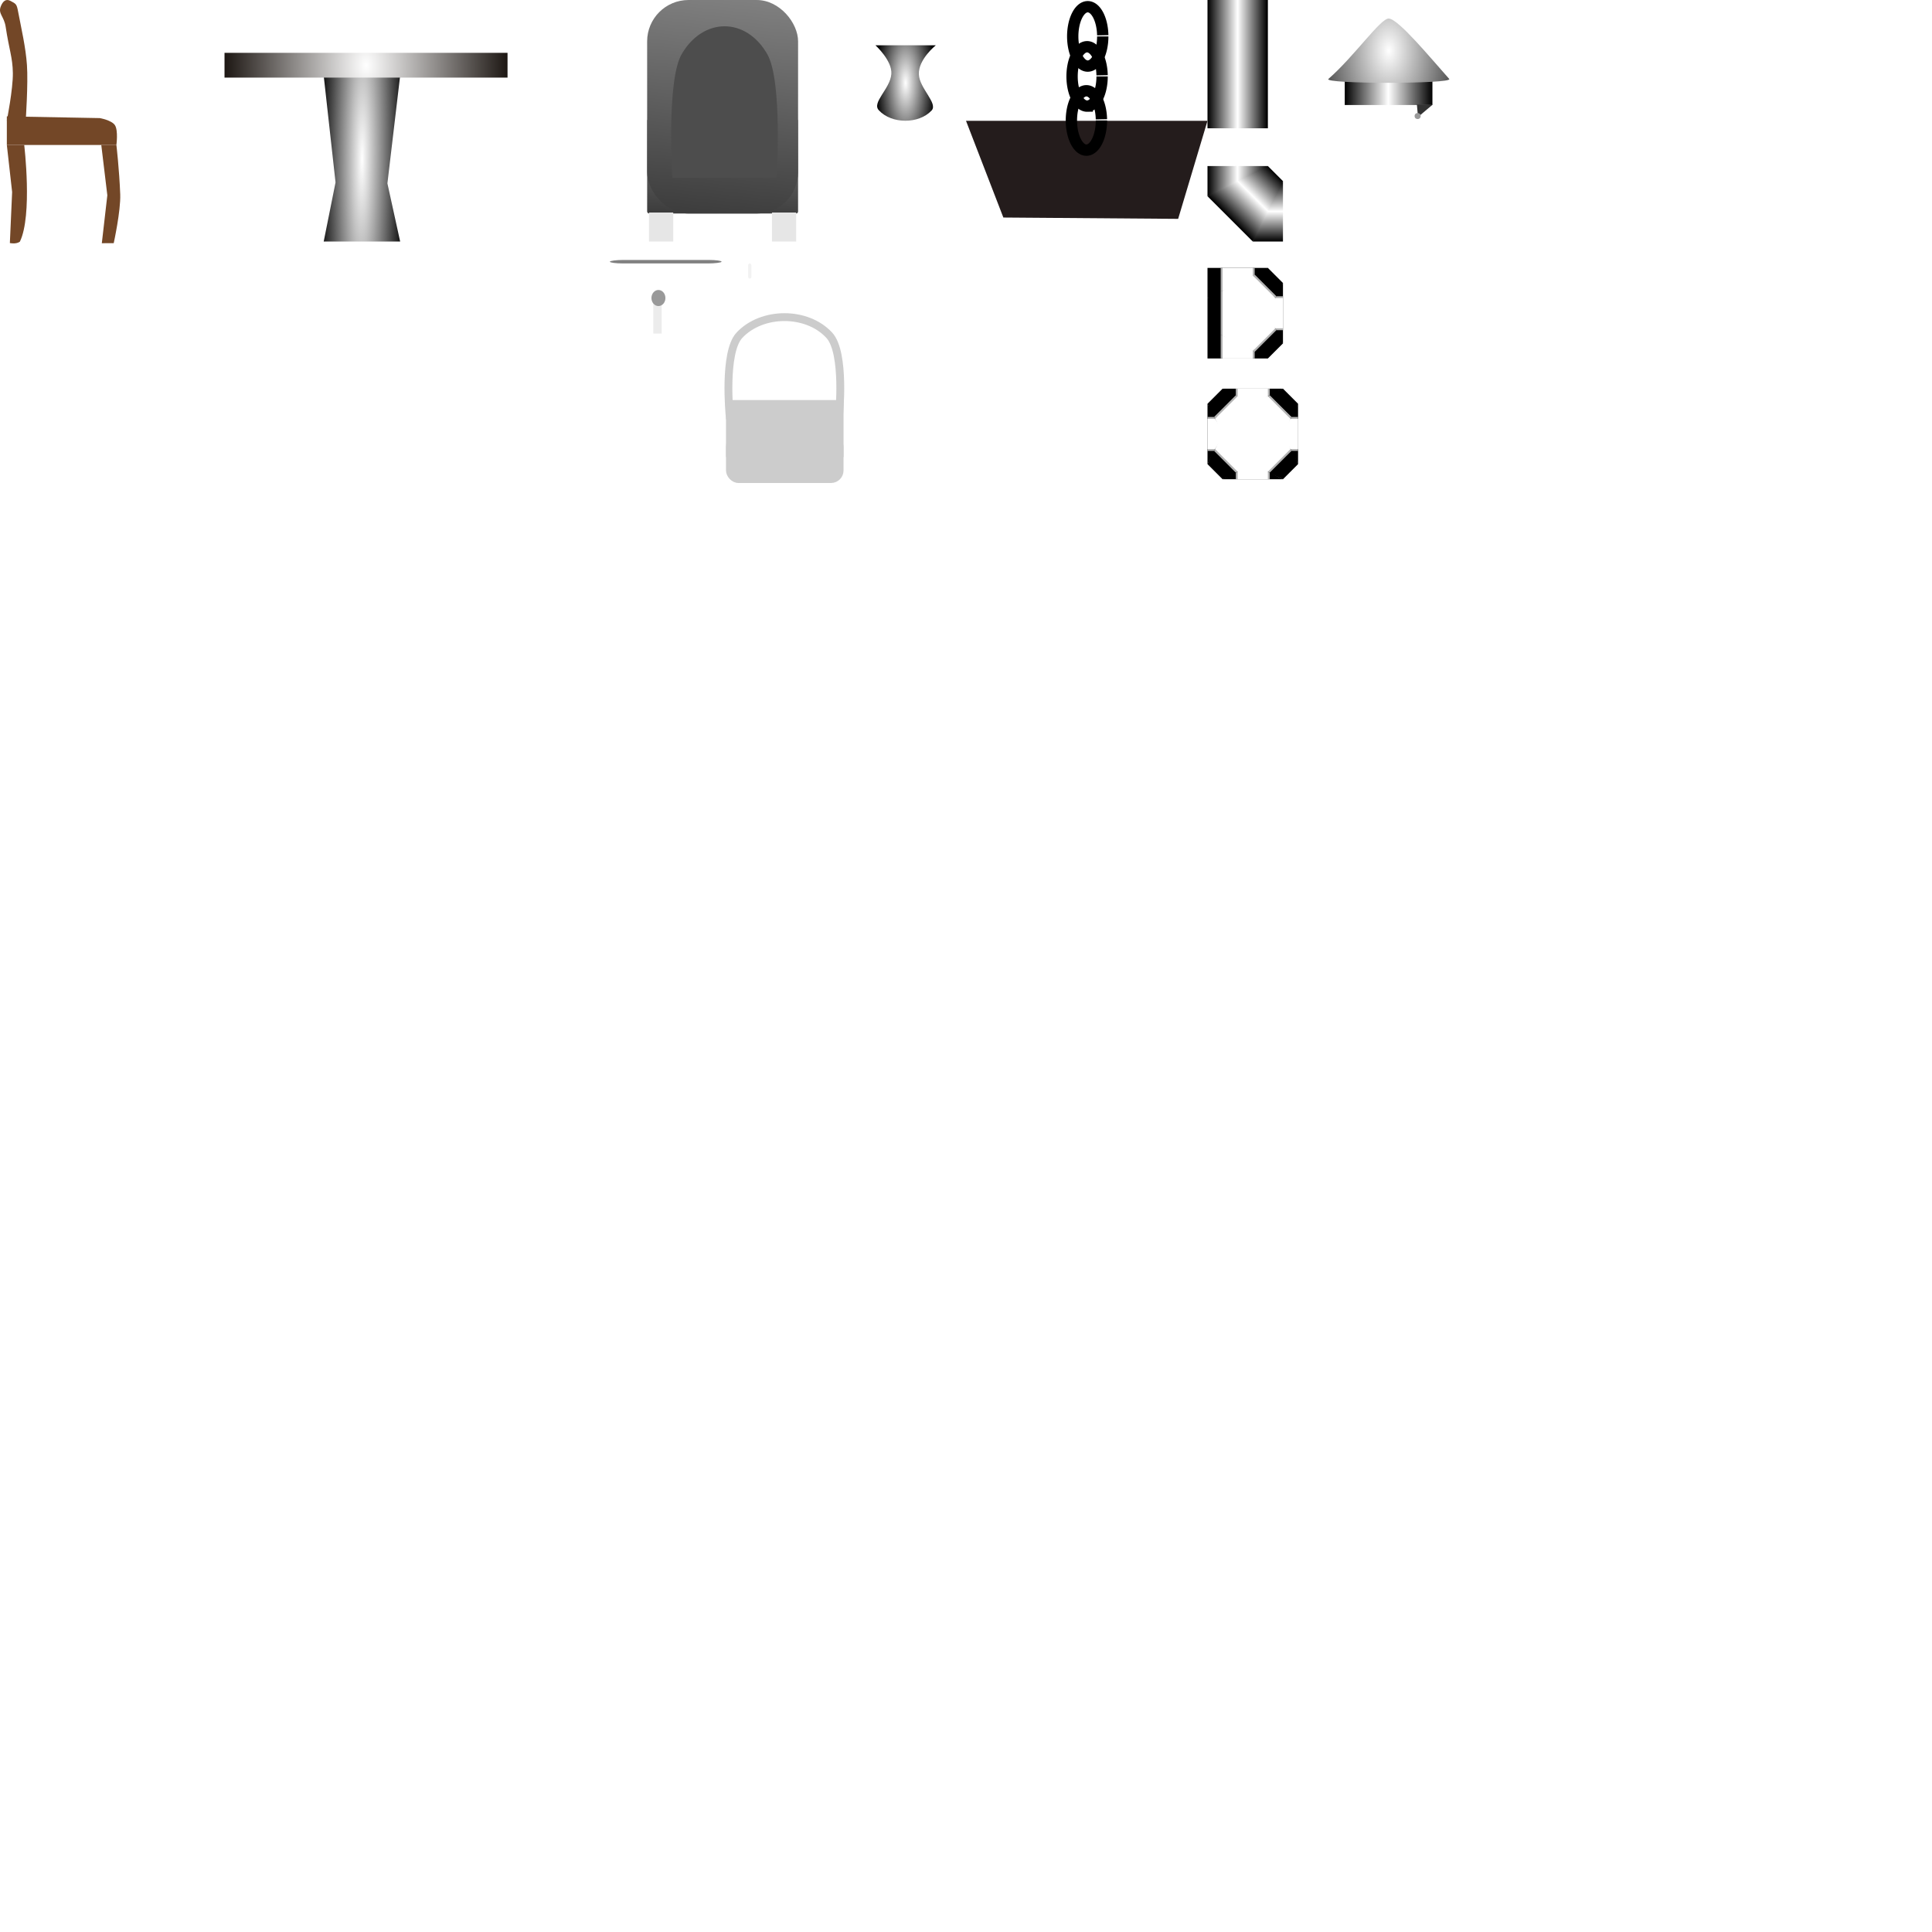 <?xml version="1.0" encoding="UTF-8" standalone="no"?>
<!-- Created with Inkscape (http://www.inkscape.org/) -->

<svg
   xmlns:dc="http://purl.org/dc/elements/1.1/"
   xmlns:cc="http://creativecommons.org/ns#"
   xmlns:rdf="http://www.w3.org/1999/02/22-rdf-syntax-ns#"
   xmlns:svg="http://www.w3.org/2000/svg"
   xmlns="http://www.w3.org/2000/svg"
   xmlns:xlink="http://www.w3.org/1999/xlink"
   xmlns:sodipodi="http://sodipodi.sourceforge.net/DTD/sodipodi-0.dtd"
   xmlns:inkscape="http://www.inkscape.org/namespaces/inkscape"
   width="1024"
   height="1024"
   viewBox="0 0 1024 1024"
   id="svg2"
   version="1.1"
   inkscape:version="0.91 r13725"
   sodipodi:docname="furniture_normals.svg"
   inkscape:export-filename="C:\code\fireperson\Assets\Materials\Objects\objects1_normals.png"
   inkscape:export-xdpi="90"
   inkscape:export-ydpi="90">
  <defs
     id="defs4">
    <linearGradient
       inkscape:collect="always"
       id="linearGradient5692">
      <stop
         style="stop-color:#000000;stop-opacity:1;"
         offset="0"
         id="stop5694" />
      <stop
         id="stop5700"
         offset="0.497"
         style="stop-color:#ffffff;stop-opacity:1" />
      <stop
         style="stop-color:#000000;stop-opacity:1"
         offset="1"
         id="stop5696" />
    </linearGradient>
    <linearGradient
       inkscape:collect="always"
       id="linearGradient3445">
      <stop
         style="stop-color:#000000;stop-opacity:1;"
         offset="0"
         id="stop3447" />
      <stop
         style="stop-color:#808080;stop-opacity:1"
         offset="1"
         id="stop3449" />
    </linearGradient>
    <linearGradient
       inkscape:collect="always"
       id="linearGradient4480">
      <stop
         style="stop-color:#ffffff;stop-opacity:1"
         offset="0"
         id="stop4482" />
      <stop
         style="stop-color:#000000;stop-opacity:1"
         offset="1"
         id="stop4484" />
    </linearGradient>
    <linearGradient
       inkscape:collect="always"
       id="linearGradient4458">
      <stop
         style="stop-color:#ffffff;stop-opacity:1"
         offset="0"
         id="stop4460" />
      <stop
         style="stop-color:#000000;stop-opacity:1"
         offset="1"
         id="stop4462" />
    </linearGradient>
    <filter
       style="color-interpolation-filters:sRGB"
       inkscape:label="Greyscale"
       id="filter4321">
      <feColorMatrix
         values="0.469 0.83 0.47 0.05 0 0.469 0.83 0.47 0.05 0 0.469 0.83 0.47 0.05 0 0 0 0 1 0 "
         id="feColorMatrix4323"
         result="fbSourceGraphic" />
      <feColorMatrix
         result="fbSourceGraphicAlpha"
         in="fbSourceGraphic"
         values="0 0 0 -1 0 0 0 0 -1 0 0 0 0 -1 0 0 0 0 1 0"
         id="feColorMatrix4325" />
      <feColorMatrix
         id="feColorMatrix4327"
         values="0.47 0.83 0.47 0.05 0 0.47 0.83 0.47 0.05 0 0.47 0.83 0.47 0.05 0 0 0 0 1 0 "
         in="fbSourceGraphic" />
    </filter>
    <radialGradient
       inkscape:collect="always"
       xlink:href="#linearGradient4171"
       id="radialGradient4179"
       cx="189.83"
       cy="84.423"
       fx="189.83"
       fy="84.423"
       r="20.257"
       gradientTransform="matrix(1.14,0.012,-0.094,9.209,-16.555,-667.198)"
       gradientUnits="userSpaceOnUse" />
    <linearGradient
       inkscape:collect="always"
       id="linearGradient4171">
      <stop
         style="stop-color:#ffffff;stop-opacity:1"
         offset="0"
         id="stop4173" />
      <stop
         style="stop-color:#000000;stop-opacity:1"
         offset="1"
         id="stop4175" />
    </linearGradient>
    <radialGradient
       inkscape:collect="always"
       xlink:href="#linearGradient4181"
       id="radialGradient4187"
       cx="194"
       cy="34.928"
       fx="194"
       fy="34.928"
       r="75"
       gradientTransform="matrix(1,-0.018,0.027,1.455,-0.899,15.678)"
       gradientUnits="userSpaceOnUse" />
    <linearGradient
       inkscape:collect="always"
       id="linearGradient4181">
      <stop
         style="stop-color:#ffffff;stop-opacity:1"
         offset="0"
         id="stop4183" />
      <stop
         style="stop-color:#1d1713;stop-opacity:1"
         offset="1"
         id="stop4185" />
    </linearGradient>
    <filter
       style="color-interpolation-filters:sRGB;"
       inkscape:label="Greyscale"
       id="filter4217">
      <feColorMatrix
         values="0.21 0.72 0.072 0 0 0.21 0.72 0.072 0 0 0.21 0.72 0.072 0 0 0 0 0 1 0 "
         id="feColorMatrix4219" />
    </filter>
    <filter
       style="color-interpolation-filters:sRGB;"
       inkscape:label="Greyscale"
       id="filter4221">
      <feColorMatrix
         values="0.21 0.72 0.072 0 0 0.21 0.72 0.072 0 0 0.21 0.72 0.072 0 0 0 0 0 1 0 "
         id="feColorMatrix4223" />
    </filter>
    <radialGradient
       inkscape:collect="always"
       xlink:href="#linearGradient4458"
       id="radialGradient4466"
       cx="736.084"
       cy="55.214"
       fx="736.084"
       fy="55.214"
       r="32.084"
       gradientTransform="matrix(1.573,-5.7958e-7,9.2643693e-7,2.514,-421.79,-83.616)"
       gradientUnits="userSpaceOnUse" />
    <filter
       inkscape:collect="always"
       style="color-interpolation-filters:sRGB"
       id="filter4476"
       x="-0.028"
       width="1.055"
       y="-0.052"
       height="1.104">
      <feGaussianBlur
         inkscape:collect="always"
         stdDeviation="0.737"
         id="feGaussianBlur4478" />
    </filter>
    <radialGradient
       inkscape:collect="always"
       xlink:href="#linearGradient4480"
       id="radialGradient4488"
       cx="480"
       cy="72.362"
       fx="480"
       fy="72.362"
       r="16"
       gradientTransform="matrix(1,2.5099969e-7,-6.9024985e-7,2.75,4.9948012e-5,-126.634)"
       gradientUnits="userSpaceOnUse" />
    <linearGradient
       inkscape:collect="always"
       xlink:href="#linearGradient3445"
       id="linearGradient3451"
       x1="384"
       y1="249.362"
       x2="407"
       y2="28.362"
       gradientUnits="userSpaceOnUse" />
    <linearGradient
       inkscape:collect="always"
       xlink:href="#linearGradient5692"
       id="linearGradient5698"
       x1="-671.665"
       y1="28.362"
       x2="-640"
       y2="28.362"
       gradientUnits="userSpaceOnUse"
       gradientTransform="matrix(1,0,0,1.062,0,-1.773)" />
    <linearGradient
       inkscape:collect="always"
       xlink:href="#linearGradient5692"
       id="linearGradient5702"
       x1="652.375"
       y1="144.487"
       x2="676.25"
       y2="120.487"
       gradientUnits="userSpaceOnUse" />
    <linearGradient
       inkscape:collect="always"
       xlink:href="#linearGradient5692"
       id="linearGradient5704"
       x1="640"
       y1="124.362"
       x2="672"
       y2="124.362"
       gradientUnits="userSpaceOnUse" />
    <linearGradient
       inkscape:collect="always"
       xlink:href="#linearGradient5692"
       id="linearGradient5706"
       x1="673.25"
       y1="156.362"
       x2="673.25"
       y2="124.237"
       gradientUnits="userSpaceOnUse" />
    <linearGradient
       inkscape:collect="always"
       xlink:href="#linearGradient5692"
       id="linearGradient5708"
       x1="712.748"
       y1="76.09"
       x2="759.207"
       y2="76.09"
       gradientUnits="userSpaceOnUse" />
    <linearGradient
       gradientTransform="matrix(1,0,0,0.444,0,78.705)"
       inkscape:collect="always"
       xlink:href="#linearGradient3445"
       id="linearGradient3451-5"
       x1="384"
       y1="249.362"
       x2="407"
       y2="28.362"
       gradientUnits="userSpaceOnUse" />
  </defs>
  <sodipodi:namedview
     id="base"
     pagecolor="#ffffff"
     bordercolor="#666666"
     borderopacity="1.0"
     inkscape:pageopacity="0.0"
     inkscape:pageshadow="2"
     inkscape:zoom="1.4142136"
     inkscape:cx="431.08044"
     inkscape:cy="948.19739"
     inkscape:document-units="px"
     inkscape:current-layer="layer1"
     showgrid="true"
     inkscape:window-width="1366"
     inkscape:window-height="705"
     inkscape:window-x="-8"
     inkscape:window-y="-8"
     inkscape:window-maximized="1"
     gridtolerance="10"
     units="px">
    <inkscape:grid
       type="xygrid"
       id="grid4179"
       spacingx="64"
       spacingy="64"
       originy="0" />
  </sodipodi:namedview>
  <g
     inkscape:label="Layer 1"
     inkscape:groupmode="layer"
     id="layer1"
     transform="translate(0,-28.362)">
    <rect
       style="fill:url(#linearGradient3451-5);fill-opacity:1;stroke:none;stroke-opacity:1"
       id="rect4153-4"
       width="80"
       height="50.231"
       x="343"
       y="91.295"
       inkscape:export-filename="C:\code\fireperson\Assets\Materials\Objects\rect4155-8nor.png"
       inkscape:export-xdpi="90"
       inkscape:export-ydpi="90"
       ry="1.067" />
    <path
       style="fill:url(#radialGradient4179);fill-opacity:1;stroke:none;stroke-opacity:1;filter:url(#filter4217)"
       d="m 171.572,68.485 40.514,0 -6.752,57.071 6.752,30.808 -40.514,0 6.27,-31.313 z"
       id="rect4150"
       inkscape:connector-curvature="0"
       sodipodi:nodetypes="ccccccc" />
    <rect
       style="fill:url(#radialGradient4187);fill-opacity:1;stroke:none;stroke-opacity:1;filter:url(#filter4221)"
       id="rect4148"
       width="150"
       height="13.131"
       x="119"
       y="56.363" />
    <rect
       style="opacity:1;fill:url(#linearGradient5708);fill-opacity:1;stroke:none;stroke-width:4;stroke-opacity:1"
       id="rect4393"
       width="46.459"
       height="15.864"
       x="712.748"
       y="68.158" />
    <rect
       style="fill:url(#linearGradient3451);fill-opacity:1;stroke:none;stroke-opacity:1"
       id="rect4153"
       width="80"
       height="113.163"
       x="343"
       y="28.362"
       inkscape:export-filename="C:\code\fireperson\Assets\Materials\Objects\rect4155-8nor.png"
       inkscape:export-xdpi="90"
       inkscape:export-ydpi="90"
       ry="21.92" />
    <path
       style="fill:#4d4d4d;fill-opacity:1;stroke:none;stroke-opacity:1"
       d="m 361.272,57.122 c 11.362,-19.697 34.123,-19.826 45.432,-2e-6 8.139,14.269 4.938,65.468 4.938,65.468 l -55.309,0 c 0,0 -3.157,-51.433 4.938,-65.468 z"
       id="rect4172"
       inkscape:connector-curvature="0"
       sodipodi:nodetypes="ssccs"
       inkscape:export-filename="C:\code\fireperson\Assets\Materials\Objects\rect4155-8nor.png"
       inkscape:export-xdpi="90"
       inkscape:export-ydpi="90" />
    <path
       style="opacity:0.5;fill:#ffffff;fill-opacity:1;stroke:none;stroke-opacity:1"
       d="m 329.623,240.597 c 11.523,-11.061 34.606,-11.134 46.076,0 8.255,8.013 5.008,36.765 5.008,36.765 l -56.093,0 c 0,0 -3.202,-28.883 5.008,-36.765 z"
       id="rect4172-9"
       inkscape:connector-curvature="0"
       sodipodi:nodetypes="ssccs" />
    <rect
       style="fill:#cccccc;stroke:#cccccc;stroke-width:3.472;stroke-opacity:1"
       id="rect3467-5"
       width="58.836"
       height="26.725"
       x="386.53"
       y="242.141"
       ry="0" />
    <path
       style="fill:#734727;fill-opacity:1;stroke:none;stroke-opacity:1"
       d="M 0.407,31.762 C 1.48,29.026 3.123,27.591 5.451,28.787 c 3.191,1.639 3.402,1.798 4.166,5.836 1.767,9.342 3.991,18.644 4.665,28.187 0.693,9.81 -0.661,29.523 -0.661,29.523 l -10.011,0 c 0,0 3.323,-16.758 3.204,-25.278 -0.116,-8.287 -1.998,-12.361 -3.803,-24.448 C 2.162,36.925 -1.14,35.7 0.407,31.762 Z"
       id="rect4136"
       inkscape:connector-curvature="0"
       sodipodi:nodetypes="ssssccsss" />
    <path
       style="fill:#734727;fill-opacity:1;stroke:none;stroke-opacity:1"
       d="m 3.626,90.035 49.256,0.92 c 0,0 6.332,1.098 8.047,3.781 1.805,2.825 0.763,10.473 0.763,10.473 l -58.066,0 z"
       id="rect4138"
       inkscape:connector-curvature="0"
       sodipodi:nodetypes="ccsccc" />
    <path
       style="fill:#734727;fill-opacity:1;stroke:none;stroke-opacity:1"
       d="m 3.626,105.208 9.21,0 c 0,0 4.48,37.299 -2.309,51.263 -2.159,1.465 -5.3,0.707 -5.3,0.707 l 1.201,-27.033 z"
       id="rect4140"
       inkscape:connector-curvature="0"
       sodipodi:nodetypes="cccccc" />
    <path
       style="fill:#734727;fill-opacity:1;stroke:none;stroke-opacity:1"
       d="m 53.683,105.208 8.009,0 c 0,0 1.522,12.875 2.028,26.147 0.331,8.675 -3.442,25.88 -3.442,25.88 l -6.313,0.035 2.922,-25.394 z"
       id="rect4142"
       inkscape:connector-curvature="0"
       sodipodi:nodetypes="ccscccc" />
    <rect
       style="fill:#e6e6e6;fill-opacity:1;stroke:none;stroke-opacity:1"
       id="rect4155"
       width="12.84"
       height="15.354"
       x="343.988"
       y="141.008"
       inkscape:export-filename="C:\code\fireperson\Assets\Materials\Objects\rect4155-8nor.png"
       inkscape:export-xdpi="90"
       inkscape:export-ydpi="90" />
    <rect
       style="fill:#e6e6e6;fill-opacity:1;stroke:none;stroke-opacity:1"
       id="rect4155-8"
       width="12.84"
       height="15.354"
       x="409.153"
       y="141.008"
       inkscape:export-filename="C:\code\fireperson\Assets\Materials\Objects\rect4155-8nor.png"
       inkscape:export-xdpi="90"
       inkscape:export-ydpi="90" />
    <path
       style="fill:url(#radialGradient4488);fill-opacity:1;stroke:none;stroke-opacity:1"
       d="m 464,52.362 32,0 c 0,0 -9.311,7.442 -8.996,15.38 0.297,7.505 10.329,15.414 6.734,19.225 -6.851,7.263 -21.195,7.184 -27.959,-0.186 -3.833,-4.176 6.069,-11.314 6.658,-19.223 C 472.963,60.493 464,52.362 464,52.362 Z"
       id="rect4187"
       inkscape:connector-curvature="0"
       sodipodi:nodetypes="ccssssc" />
    <path
       style="fill:#241c1c;fill-opacity:1;stroke:none;stroke-opacity:1"
       d="m 512,92.383 128,0 -15.556,51.979 -92.645,-0.707 z"
       id="rect4206"
       inkscape:connector-curvature="0"
       sodipodi:nodetypes="ccccc" />
    <path
       style="fill:none;fill-opacity:1;stroke:#000000;stroke-width:6;stroke-opacity:1"
       id="path4226"
       sodipodi:type="arc"
       sodipodi:cx="575.81982"
       sodipodi:cy="92.202812"
       sodipodi:rx="7.9583693"
       sodipodi:ry="15.736544"
       sodipodi:start="0"
       sodipodi:end="6.2442957"
       d="m 583.778,92.203 a 7.958,15.737 0 0 1 -7.881,15.736 7.958,15.737 0 0 1 -8.034,-15.43 7.958,15.737 0 0 1 7.725,-16.036 7.958,15.737 0 0 1 8.184,15.118"
       sodipodi:open="true" />
    <path
       style="fill:none;fill-opacity:1;stroke:#000000;stroke-width:6;stroke-opacity:1"
       id="path4226-5"
       sodipodi:type="arc"
       sodipodi:cx="576.18018"
       sodipodi:cy="68.868279"
       sodipodi:rx="7.9583693"
       sodipodi:ry="15.736544"
       sodipodi:start="0"
       sodipodi:end="6.2442957"
       d="m 584.139,68.868 a 7.958,15.737 0 0 1 -7.881,15.736 7.958,15.737 0 0 1 -8.034,-15.43 7.958,15.737 0 0 1 7.725,-16.036 7.958,15.737 0 0 1 8.184,15.118"
       sodipodi:open="true" />
    <path
       style="fill:none;fill-opacity:1;stroke:#000000;stroke-width:6;stroke-opacity:1"
       id="path4226-6"
       sodipodi:type="arc"
       sodipodi:cx="576.52692"
       sodipodi:cy="47.655079"
       sodipodi:rx="7.9583693"
       sodipodi:ry="15.736544"
       sodipodi:start="0"
       sodipodi:end="6.2442957"
       d="m 584.485,47.655 a 7.958,15.737 0 0 1 -7.881,15.736 7.958,15.737 0 0 1 -8.034,-15.43 7.958,15.737 0 0 1 7.725,-16.036 7.958,15.737 0 0 1 8.184,15.118"
       sodipodi:open="true" />
    <path
       style="fill:url(#radialGradient4466);fill-opacity:1;fill-rule:evenodd;stroke:none;stroke-width:1px;stroke-linecap:butt;stroke-linejoin:miter;stroke-opacity:1;filter:url(#filter4476)"
       d="m 704.105,70.184 c -3.174,2.762 66.443,2.739 64,0 -10.041,-11.258 -26.815,-31.646 -32,-32 -4.292,-0.293 -18.397,20.164 -32,32 z"
       id="path4257"
       inkscape:connector-curvature="0"
       sodipodi:nodetypes="ssss" />
    <rect
       style="fill:url(#linearGradient5698);fill-opacity:1;stroke:none;stroke-opacity:1"
       id="rect4136-3-9-0-5"
       width="32"
       height="68"
       x="-672"
       y="28.362"
       inkscape:export-filename="C:\code\fireperson\Assets\Sprites\pipe.png"
       inkscape:export-xdpi="90"
       inkscape:export-ydpi="90"
       transform="scale(-1,1)" />
    <path
       style="fill:url(#linearGradient5704);fill-opacity:1;stroke:none;stroke-opacity:1"
       d="m 672,116.362 -32,0 0,16 23.711,-7.323 z"
       id="rect4136-3-9-0-5-5"
       inkscape:connector-curvature="0"
       sodipodi:nodetypes="ccccc" />
    <path
       style="fill:url(#linearGradient5706);fill-opacity:1;stroke:none;stroke-opacity:1"
       d="m 680,124.362 0,32 -16,0 6.066,-19.215 z"
       id="rect4136-3-9-0-5-5-2"
       inkscape:connector-curvature="0"
       sodipodi:nodetypes="ccccc" />
    <path
       style="fill:url(#linearGradient5702);fill-opacity:1;stroke:none;stroke-opacity:1"
       d="m 672,116.362 -32,16 24,24 16,-32 z"
       id="rect4136-3-9-0-5-1"
       inkscape:connector-curvature="0"
       sodipodi:nodetypes="ccccc" />
    <path
       style="fill:#000000;fill-opacity:1;stroke:none;stroke-opacity:1"
       d="m 680,210.362 -3.5,-7 -8.695,3.487 -2.805,8.013 7,3.5 z"
       id="rect4136-3-9-0-5-1-1-1"
       inkscape:connector-curvature="0"
       sodipodi:nodetypes="cccccc" />
    <path
       style="fill:#000000;fill-opacity:1;stroke:none;stroke-opacity:1"
       d="m 640,202.362 7,3.5 2.103,-12.995 -2.103,-10.005 -7,3.5 z"
       id="rect4136-3-9-0-5-1-1-5"
       inkscape:connector-curvature="0"
       sodipodi:nodetypes="cccccc" />
    <path
       style="fill:#000000;fill-opacity:1;stroke:none;stroke-opacity:1"
       d="m 672,218.362 -32,0 0,-16 20.321,1.597 z"
       id="rect4136-3-9-0-5-5-7-0"
       inkscape:connector-curvature="0"
       sodipodi:nodetypes="ccccc" />
    <path
       style="fill:#000000;fill-opacity:1;stroke:none;stroke-opacity:1"
       d="m 672,170.362 -32,0 0,16 20.075,-3.778 z"
       id="rect4136-3-9-0-5-5-7"
       inkscape:connector-curvature="0"
       sodipodi:nodetypes="ccccc" />
    <path
       style="fill:#b3b3b3;fill-opacity:1;stroke:none;stroke-opacity:1"
       d="m 665,170.362 -18,0 0,12.5 13.556,-4.324 L 665,173.862 Z"
       id="rect4136-3-9-00-7-6"
       inkscape:connector-curvature="0"
       sodipodi:nodetypes="cccccc" />
    <path
       style="fill:#ffffff;fill-opacity:1;stroke:none;stroke-opacity:1"
       d="m 664,170.362 -16,0 0,12 9.08,-3.113 L 664,174.362 Z"
       id="rect4136-3-8-82-5"
       inkscape:connector-curvature="0"
       sodipodi:nodetypes="cccccc" />
    <path
       style="fill:#000000;fill-opacity:1;stroke:none;stroke-opacity:1"
       d="m 680,178.362 0,32 -7.105,-7.901 -0.895,-8.099 1.209,-7.026 z"
       id="rect4136-3-9-0-5-5-2-7"
       inkscape:connector-curvature="0"
       sodipodi:nodetypes="cccccc" />
    <path
       style="fill:#b3b3b3;fill-opacity:1;stroke:none;stroke-opacity:1"
       d="m 680,185.362 0,18 -3.5,-10e-6 -5.451,-9.1 5.451,-8.9 z"
       id="rect4136-3-9-00-7-2-7"
       inkscape:connector-curvature="0"
       sodipodi:nodetypes="cccccc" />
    <path
       style="fill:#ffffff;fill-opacity:1;stroke:none;stroke-opacity:1"
       d="m 680,186.362 0,16 -4,0 -6.203,-8.25 L 676,186.362 Z"
       id="rect4136-3-8-82-0-7"
       inkscape:connector-curvature="0"
       sodipodi:nodetypes="cccccc" />
    <path
       style="fill:#000000;fill-opacity:1;stroke:none;stroke-opacity:1"
       d="m 672,170.362 -7,3.5 3.811,6.467 7.689,5.033 3.5,-7 z"
       id="rect4136-3-9-0-5-1-1"
       inkscape:connector-curvature="0"
       sodipodi:nodetypes="cccccc" />
    <path
       style="fill:#b3b3b3;fill-opacity:1;stroke:none;stroke-opacity:1"
       d="m 676.5,185.362 -11.5,-11.5 -1,0.5 5.015,6.167 6.985,5.833 z"
       id="rect4136-3-9-00-8-8"
       inkscape:connector-curvature="0"
       sodipodi:nodetypes="cccccc" />
    <path
       style="fill:#b3b3b3;fill-opacity:1;stroke:none;stroke-opacity:1"
       d="m 647,182.862 0,23 1,0.5 1.803,-12.844 L 648,182.362 Z"
       id="rect4136-3-9-00-8-8-61"
       inkscape:connector-curvature="0"
       sodipodi:nodetypes="cccccc" />
    <path
       style="fill:#b3b3b3;fill-opacity:1;stroke:none;stroke-opacity:1"
       d="m 665,218.362 -18,0 0,-12.5 11.178,2.734 6.822,6.266 z"
       id="rect4136-3-9-00-7-6-8"
       inkscape:connector-curvature="0"
       sodipodi:nodetypes="cccccc" />
    <path
       style="fill:#b3b3b3;fill-opacity:1;stroke:none;stroke-opacity:1"
       d="m 665,214.862 11.5,-11.5 -0.5,-1 -5.915,3.511 L 664,214.362 Z"
       id="rect4136-3-9-00-8-8-6"
       inkscape:connector-curvature="0"
       sodipodi:nodetypes="cccccc" />
    <path
       style="fill:#ffffff;fill-opacity:1;stroke:none;stroke-opacity:1"
       d="m 664,174.362 -16,8 0,24 16,8 12,-12 -4,-8 4,-8 z"
       id="rect4136-3-8-3-8"
       inkscape:connector-curvature="0"
       sodipodi:nodetypes="cccccccc" />
    <path
       style="fill:#ffffff;fill-opacity:1;stroke:none;stroke-opacity:1"
       d="m 664,218.362 -16,0 0,-12 8.695,3.196 7.305,4.804 z"
       id="rect4136-3-8-82-5-1"
       inkscape:connector-curvature="0"
       sodipodi:nodetypes="cccccc" />
    <path
       style="fill:#000000;fill-opacity:1;stroke:none;stroke-opacity:1"
       d="m 648,282.362 7.801,-3.099 -12.502,-12.602 -3.3,7.701 z"
       id="rect4136-3-9-0-5-1-1-18-17"
       inkscape:connector-curvature="0"
       sodipodi:nodetypes="ccccc" />
    <path
       style="fill:#b3b3b3;fill-opacity:1;stroke:none;stroke-opacity:1"
       d="m 643.5,267.362 11.5,11.5 2.202,-0.5 L 644,265.361 Z"
       id="rect4136-3-9-00-8-8-4-2"
       inkscape:connector-curvature="0"
       sodipodi:nodetypes="ccccc" />
    <path
       style="fill:#000000;fill-opacity:1;stroke:none;stroke-opacity:1"
       d="m 688,274.362 -3.2,-8.102 -12.702,12.602 7.901,3.5 z"
       id="rect4136-3-9-0-5-1-1-1-5"
       inkscape:connector-curvature="0"
       sodipodi:nodetypes="ccccc" />
    <path
       style="fill:#b3b3b3;fill-opacity:1;stroke:none;stroke-opacity:1"
       d="m 673,278.862 11.5,-11.5 -0.6,-2.202 -12.701,13.102 z"
       id="rect4136-3-9-00-8-8-6-2"
       inkscape:connector-curvature="0"
       sodipodi:nodetypes="ccccc" />
    <path
       style="fill:#000000;fill-opacity:1;stroke:none;stroke-opacity:1"
       d="m 680,234.362 -7.901,2.999 13.103,12.802 2.799,-7.801 z"
       id="rect4136-3-9-0-5-1-1-18"
       inkscape:connector-curvature="0"
       sodipodi:nodetypes="ccccc" />
    <path
       style="fill:#b3b3b3;fill-opacity:1;stroke:none;stroke-opacity:1"
       d="m 684.5,249.362 -11.5,-11.5 -1.701,0.6 13.002,12.801 z"
       id="rect4136-3-9-00-8-8-4"
       inkscape:connector-curvature="0"
       sodipodi:nodetypes="ccccc" />
    <path
       style="fill:#000000;fill-opacity:1;stroke:none;stroke-opacity:1"
       d="m 640,242.362 2.999,7.801 13.403,-13.002 L 648,234.362 Z"
       id="rect4136-3-9-0-5-1-1-18-1"
       inkscape:connector-curvature="0"
       sodipodi:nodetypes="ccccc" />
    <path
       style="fill:#000000;fill-opacity:1;stroke:none;stroke-opacity:1"
       d="m 688,242.362 0,32 -8,-16 z"
       id="rect4136-3-9-0-5-5-2-7-1"
       inkscape:connector-curvature="0"
       sodipodi:nodetypes="cccc" />
    <path
       style="fill:#b3b3b3;fill-opacity:1;stroke:none;stroke-opacity:1"
       d="m 688,249.362 0,18 -3.5,-1e-5 -4.5,-9 4.5,-9 z"
       id="rect4136-3-9-00-7-2-7-0"
       inkscape:connector-curvature="0"
       sodipodi:nodetypes="cccccc" />
    <path
       style="fill:#ffffff;fill-opacity:1;stroke:none;stroke-opacity:1"
       d="m 688,250.362 0,16 -4,0 -5.416,-7.717 L 684,250.362 Z"
       id="rect4136-3-8-82-0-7-8"
       inkscape:connector-curvature="0"
       sodipodi:nodetypes="cccccc" />
    <path
       style="fill:#ffffff;fill-opacity:1;stroke:none;stroke-opacity:1"
       d="m 672,238.362 -8,4 -8,-4 0,40 8,-4 8,4 12,-12 -4,-8 4,-8 z"
       id="rect4136-3-8-3-8-7"
       inkscape:connector-curvature="0"
       sodipodi:nodetypes="cccccccccc" />
    <path
       style="fill:#000000;fill-opacity:1;stroke:none;stroke-opacity:1"
       d="m 680,282.362 -32,0 16,-8 z"
       id="rect4136-3-9-0-5-5-2-7-1-6"
       inkscape:connector-curvature="0"
       sodipodi:nodetypes="cccc" />
    <path
       style="fill:#b3b3b3;fill-opacity:1;stroke:none;stroke-opacity:1"
       d="m 673,282.362 -18,0 10e-6,-3.5 9,-4.5 9,4.5 z"
       id="rect4136-3-9-00-7-2-7-0-8"
       inkscape:connector-curvature="0"
       sodipodi:nodetypes="cccccc" />
    <path
       style="fill:#ffffff;fill-opacity:1;stroke:none;stroke-opacity:1"
       d="m 672,282.362 -16,10e-6 -10e-6,-4 8.142,-5.841 7.858,5.841 z"
       id="rect4136-3-8-82-0-7-8-2"
       inkscape:connector-curvature="0"
       sodipodi:nodetypes="cccccc" />
    <path
       style="fill:#000000;fill-opacity:1;stroke:none;stroke-opacity:1"
       d="m 648,234.362 32,0 -16,8 z"
       id="rect4136-3-9-0-5-5-2-7-1-6-2"
       inkscape:connector-curvature="0"
       sodipodi:nodetypes="cccc" />
    <path
       style="fill:#b3b3b3;fill-opacity:1;stroke:none;stroke-opacity:1"
       d="m 655,234.362 18,0 -10e-6,3.5 -9,4.5 -9,-4.5 z"
       id="rect4136-3-9-00-7-2-7-0-8-2"
       inkscape:connector-curvature="0"
       sodipodi:nodetypes="cccccc" />
    <path
       style="fill:#b3b3b3;fill-opacity:1;stroke:none;stroke-opacity:1"
       d="m 655,237.862 -11.5,11.5 0.4,2.202 13.402,-13.402 z"
       id="rect4136-3-9-00-8-8-4-0"
       inkscape:connector-curvature="0"
       sodipodi:nodetypes="ccccc" />
    <path
       style="fill:#ffffff;fill-opacity:1;stroke:none;stroke-opacity:1"
       d="m 656,234.362 16,0 2e-5,4 -8.708,6.266 -7.292,-6.266 z"
       id="rect4136-3-8-82-0-7-8-2-1"
       inkscape:connector-curvature="0"
       sodipodi:nodetypes="cccccc" />
    <path
       style="fill:#ffffff;fill-opacity:1;stroke:none;stroke-opacity:1"
       d="m 656,278.362 8,-4 8,4 0,-40 -8,4 -8,-4 -12,12 4,8 -4,8 z"
       id="rect4136-3-8-3-8-7-1"
       inkscape:connector-curvature="0"
       sodipodi:nodetypes="cccccccccc" />
    <path
       style="fill:#000000;fill-opacity:1;stroke:none;stroke-opacity:1"
       d="m 640,242.362 0,32 8,-16 z"
       id="rect4136-3-9-0-5-5-2-7-1-2"
       inkscape:connector-curvature="0"
       sodipodi:nodetypes="cccc" />
    <path
       style="fill:#b3b3b3;fill-opacity:1;stroke:none;stroke-opacity:1"
       d="m 640,249.362 0,18 3.5,-1e-5 4.5,-9 -4.5,-9 z"
       id="rect4136-3-9-00-7-2-7-0-81"
       inkscape:connector-curvature="0"
       sodipodi:nodetypes="cccccc" />
    <path
       style="fill:#ffffff;fill-opacity:1;stroke:none;stroke-opacity:1"
       d="m 640,250.362 0,16 4,0 5.133,-8.142 L 644,250.362 Z"
       id="rect4136-3-8-82-0-7-8-7"
       inkscape:connector-curvature="0"
       sodipodi:nodetypes="cccccc" />
    <rect
       style="fill:#cccccc;stroke:#cccccc;stroke-width:3.198;stroke-opacity:1"
       id="rect3467"
       width="59.1"
       height="22.581"
       x="386.398"
       y="260.182"
       ry="5.044" />
    <rect
       style="fill:#ececec;fill-opacity:1;stroke:none;stroke-opacity:1"
       id="rect4175"
       width="4.444"
       height="16.285"
       x="346.267"
       y="188.877" />
    <path
       style="fill:none;fill-opacity:1;stroke:#cccccc;stroke-width:4.16;stroke-opacity:1"
       d="m 391.895,206.06 c 11.917,-12.782 35.789,-12.866 47.65,0 8.537,9.26 5.179,42.485 5.179,42.485 l -58.009,0 c 0,0 -3.312,-33.377 5.179,-42.485 z"
       id="rect4172-9-9"
       inkscape:connector-curvature="0"
       sodipodi:nodetypes="ssccs" />
    <ellipse
       style="fill:#999999;fill-opacity:1;stroke:none;stroke-opacity:1"
       id="path4177"
       cx="348.983"
       cy="186.318"
       rx="3.704"
       ry="4.265" />
    <path
       style="fill:#333333;fill-opacity:1;fill-rule:evenodd;stroke:none;stroke-width:1px;stroke-linecap:butt;stroke-linejoin:miter;stroke-opacity:1"
       d="m 750.975,83.731 0.599,6.645 7.614,-6.434 z"
       id="path4423"
       inkscape:connector-curvature="0"
       sodipodi:nodetypes="cccc" />
    <rect
       style="opacity:1;fill:#808080;fill-opacity:1;stroke:none;stroke-width:4;stroke-opacity:1"
       id="rect4299-7-0"
       width="1.841"
       height="59.207"
       x="-167.985"
       y="323.243"
       ry="6.872"
       transform="matrix(0,-1,1,0,0,0)" />
    <rect
       style="opacity:1;fill:#f2f2f2;fill-opacity:1;stroke:none;stroke-width:4;stroke-opacity:1"
       id="rect4299-1"
       width="1.732"
       height="8.013"
       x="396.528"
       y="168.008"
       ry="0.93" />
    <circle
       style="opacity:1;fill:#999999;fill-opacity:1;stroke:none;stroke-width:4;stroke-opacity:1"
       id="path4419"
       cx="751.376"
       cy="89.867"
       r="1.603" />
  </g>
</svg>

